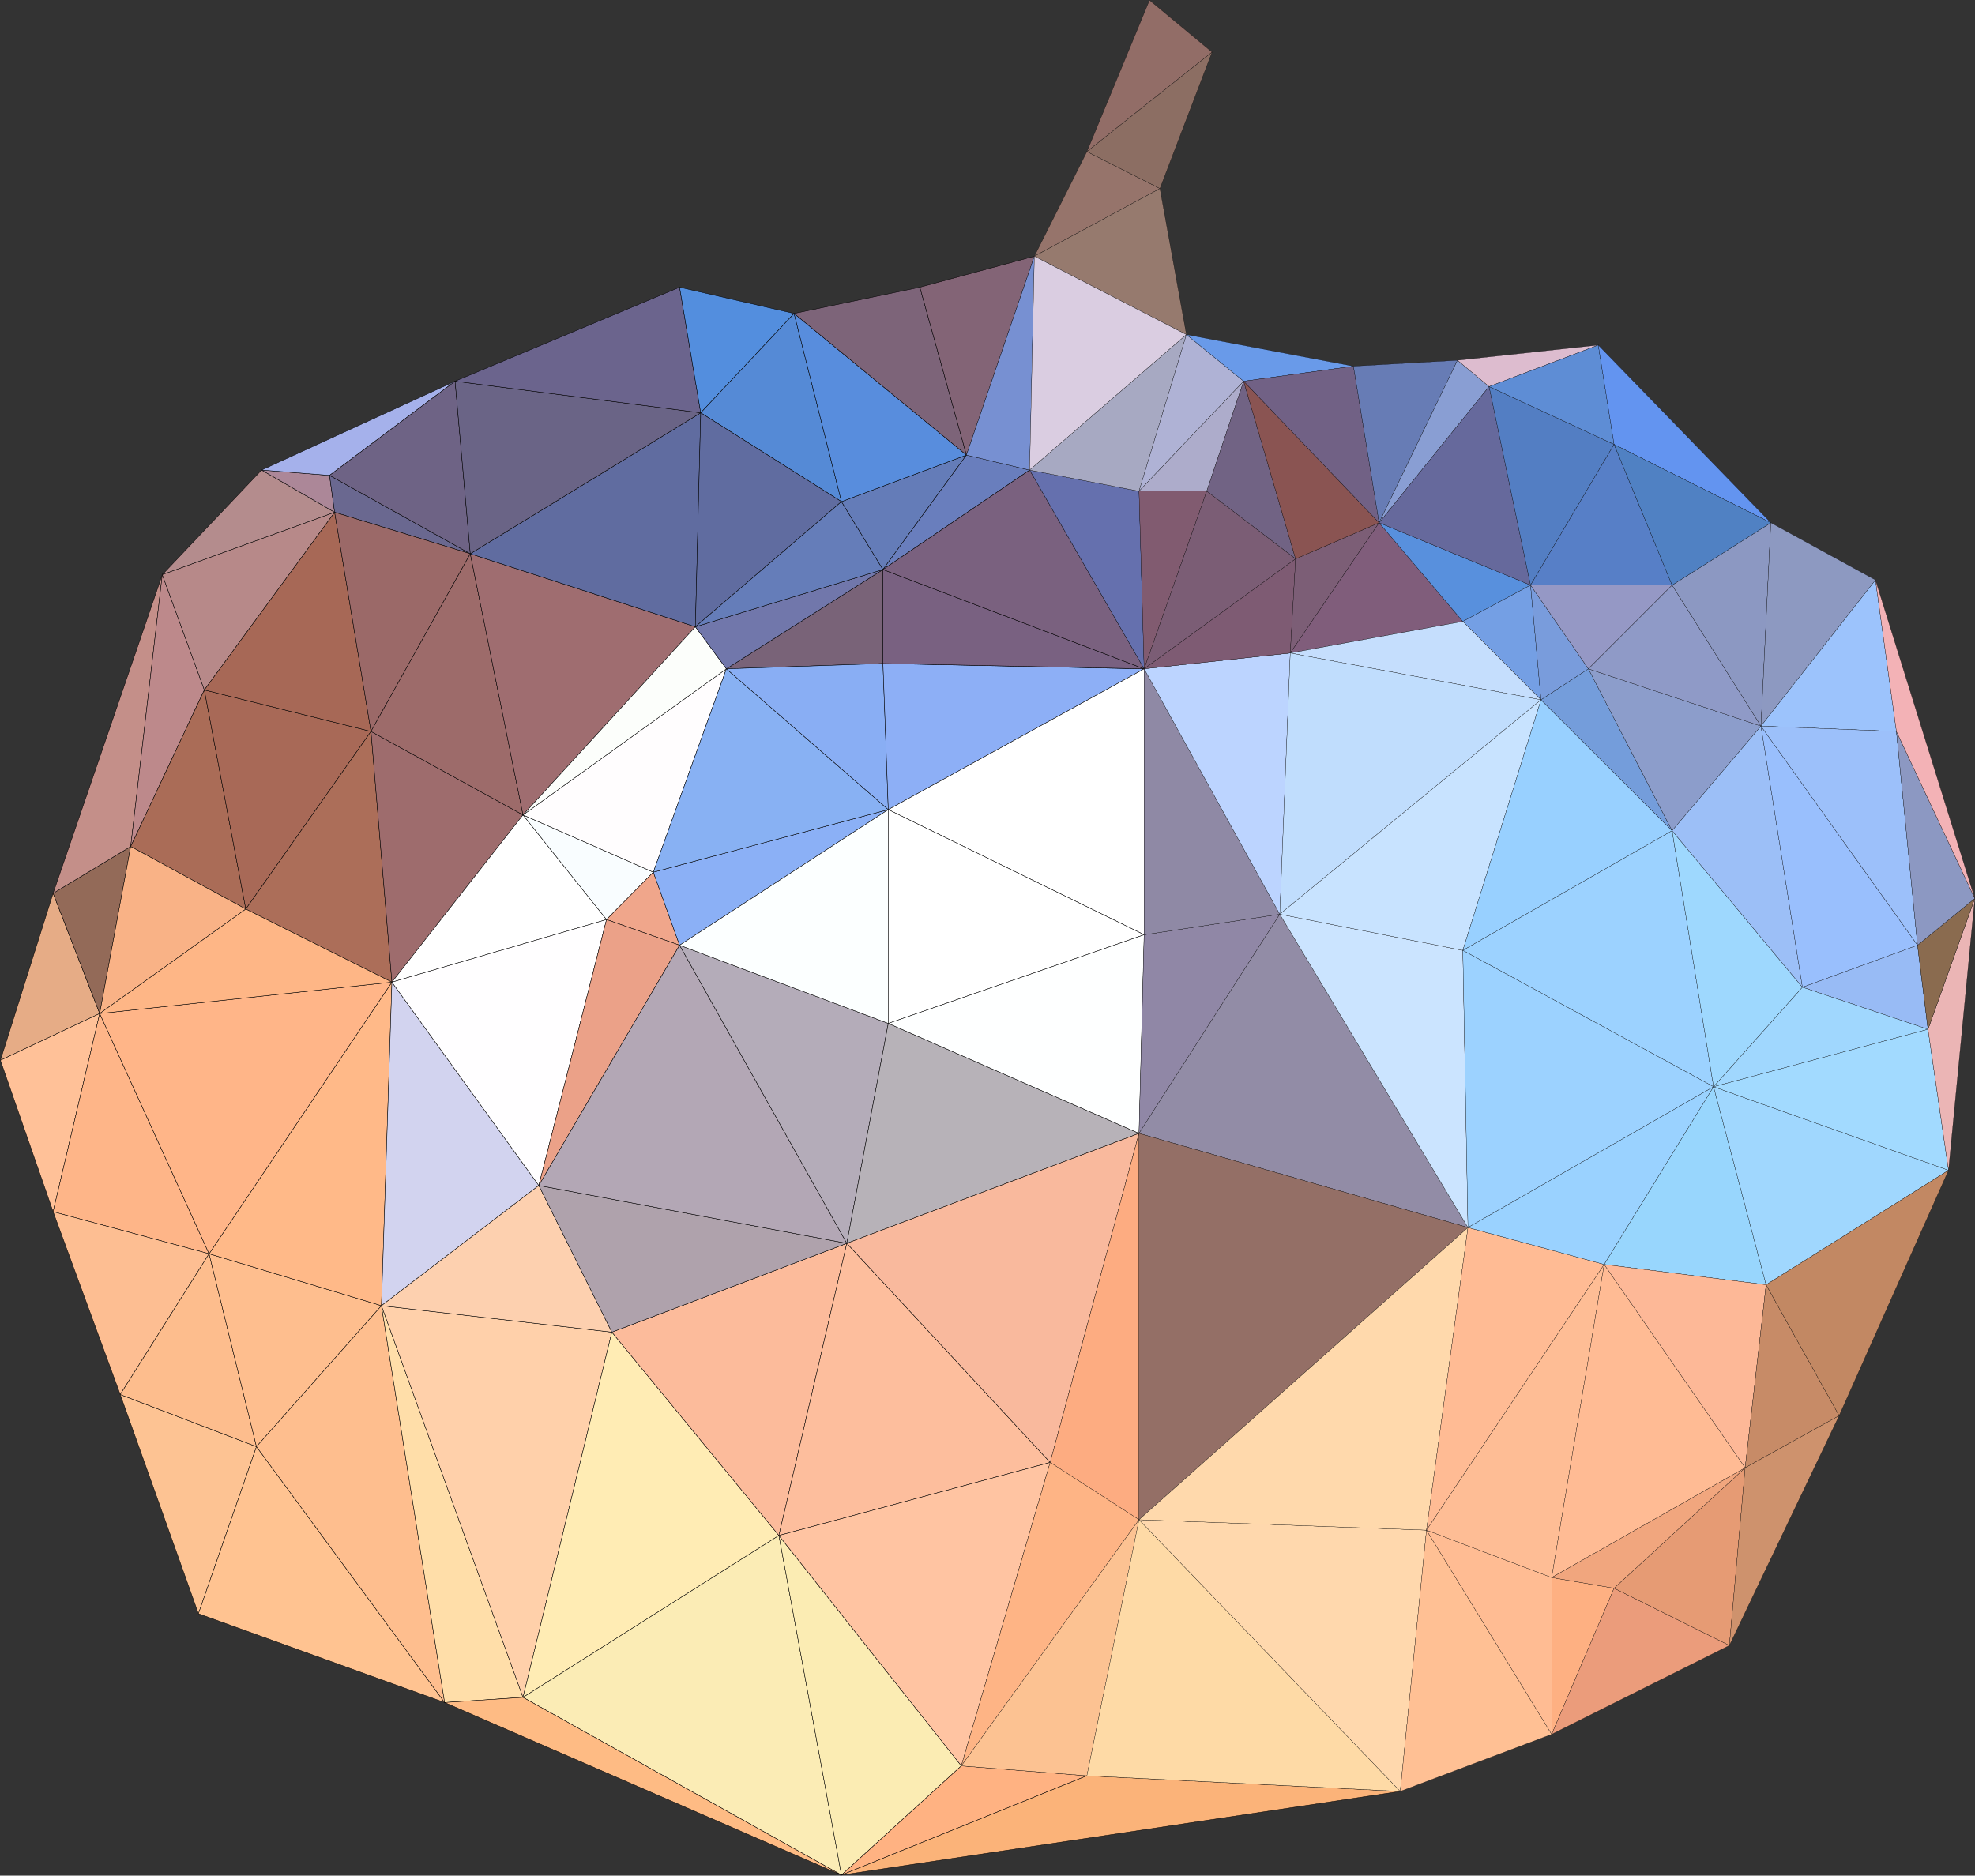 <?xml version="1.0" encoding="utf-8"?>
<!-- Generator: Adobe Illustrator 24.1.0, SVG Export Plug-In . SVG Version: 6.00 Build 0)  -->
<svg version="1.1" baseProfile="tiny" id="图层_1"
	 xmlns="http://www.w3.org/2000/svg" xmlns:xlink="http://www.w3.org/1999/xlink" x="0px" y="0px" viewBox="0 0 1000.3 950.1"
	 xml:space="preserve">
<rect x="0" y="0" width="1000.3" height="950.1" fill="#333333" stroke="none"/>
<g>
	<g>
		<polygon fill="#E6AC86" stroke="#000000" stroke-width="0.2" stroke-miterlimit="10" points="26.9,452.5 0.2,537.1 50.5,513.4 		
			"/>
		<polygon fill="#FFC198" stroke="#000000" stroke-width="0.2" stroke-miterlimit="10" points="0.2,537.1 26.9,613.8 50.5,513.4 		
			"/>
		<polygon fill="#936A58" stroke="#000000" stroke-width="0.2" stroke-miterlimit="10" points="26.9,452.5 50.5,513.4 66.2,428.8 		
			"/>
		<polygon fill="#C48F89" stroke="#000000" stroke-width="0.2" stroke-miterlimit="10" points="26.9,452.5 66.2,428.8 82.2,291.1 		
			"/>
		<polygon fill="#BD898B" stroke="#000000" stroke-width="0.2" stroke-miterlimit="10" points="82.2,291.1 66.2,428.8 103.5,349.5 
					"/>
		<polygon fill="#FEB588" stroke="#000000" stroke-width="0.2" stroke-miterlimit="10" points="50.5,513.4 26.9,613.8 105.9,635.1 
					"/>
		<polygon fill="#FDBE92" stroke="#000000" stroke-width="0.2" stroke-miterlimit="10" points="26.9,613.8 60.9,706.4 105.9,635.1 
					"/>
		<polygon fill="#AA6C57" stroke="#000000" stroke-width="0.2" stroke-miterlimit="10" points="103.5,349.5 66.2,428.8 124.5,460.5 
					"/>
		<polygon fill="#F9B286" stroke="#000000" stroke-width="0.2" stroke-miterlimit="10" points="66.2,428.8 50.5,513.4 124.5,460.5 
					"/>
		<polygon fill="#FDC393" stroke="#000000" stroke-width="0.2" stroke-miterlimit="10" points="60.9,706.4 100.5,817.4 129.9,732.8 
					"/>
		<polygon fill="#FDBD8D" stroke="#000000" stroke-width="0.2" stroke-miterlimit="10" points="105.9,635.1 60.9,706.4 129.9,732.8 
					"/>
		<polygon fill="#B48C8D" stroke="#000000" stroke-width="0.2" stroke-miterlimit="10" points="132.5,238.1 82.2,291.1 169.5,259.5 
					"/>
		<polygon fill="#AC8798" stroke="#000000" stroke-width="0.2" stroke-miterlimit="10" points="166.9,240.8 132.5,238.1 
			169.5,259.5 		"/>
		<polygon fill="#B78989" stroke="#000000" stroke-width="0.2" stroke-miterlimit="10" points="82.2,291.1 103.5,349.5 169.5,259.5 
					"/>
		<polygon fill="#A86957" stroke="#000000" stroke-width="0.2" stroke-miterlimit="10" points="103.5,349.5 124.5,460.5 
			187.9,370.5 		"/>
		<polygon fill="#A76856" stroke="#000000" stroke-width="0.2" stroke-miterlimit="10" points="169.5,259.5 103.5,349.5 
			187.9,370.5 		"/>
		<polygon fill="#FEBE8E" stroke="#000000" stroke-width="0.2" stroke-miterlimit="10" points="105.9,635.1 129.9,732.8 
			193.2,661.4 		"/>
		<polygon fill="#AC6E59" stroke="#000000" stroke-width="0.2" stroke-miterlimit="10" points="187.9,370.5 124.5,460.5 
			198.5,497.5 		"/>
		<polygon fill="#FFB988" stroke="#000000" stroke-width="0.2" stroke-miterlimit="10" points="105.9,635.1 193.2,661.4 
			198.5,497.5 		"/>
		<polygon fill="#FFB588" stroke="#000000" stroke-width="0.2" stroke-miterlimit="10" points="50.5,513.4 105.9,635.1 198.5,497.5 
					"/>
		<polygon fill="#FEB686" stroke="#000000" stroke-width="0.2" stroke-miterlimit="10" points="124.5,460.5 50.5,513.4 198.5,497.5 
					"/>
		<polygon fill="#FFC391" stroke="#000000" stroke-width="0.2" stroke-miterlimit="10" points="129.9,732.8 100.5,817.4 
			225.2,862.4 		"/>
		<polygon fill="#FEBE8E" stroke="#000000" stroke-width="0.2" stroke-miterlimit="10" points="193.2,661.4 129.9,732.8 
			225.2,862.4 		"/>
		<polygon fill="#A5B1EB" stroke="#000000" stroke-width="0.2" stroke-miterlimit="10" points="132.5,238.1 166.9,240.8 
			230.5,193.1 		"/>
		<polygon fill="#6A6890" stroke="#000000" stroke-width="0.2" stroke-miterlimit="10" points="166.9,240.8 169.5,259.5 
			238.2,280.5 		"/>
		<polygon fill="#6E6385" stroke="#000000" stroke-width="0.2" stroke-miterlimit="10" points="230.5,193.1 166.9,240.8 
			238.2,280.5 		"/>
		<polygon fill="#9B6968" stroke="#000000" stroke-width="0.2" stroke-miterlimit="10" points="169.5,259.5 187.9,370.5 
			238.2,280.5 		"/>
		<polygon fill="#FFDEA9" stroke="#000000" stroke-width="0.2" stroke-miterlimit="10" points="193.2,661.4 225.2,862.4 
			264.9,859.8 		"/>
		<polygon fill="#9E6C6D" stroke="#000000" stroke-width="0.2" stroke-miterlimit="10" points="187.9,370.5 198.5,497.5 
			264.9,412.8 		"/>
		<polygon fill="#9D6B6A" stroke="#000000" stroke-width="0.2" stroke-miterlimit="10" points="238.2,280.5 187.9,370.5 
			264.9,412.8 		"/>
		<polygon fill="#D2D3EF" stroke="#000000" stroke-width="0.2" stroke-miterlimit="10" points="198.5,497.5 193.2,661.4 
			272.9,600.5 		"/>
		<polygon fill="#FFFFFF" stroke="#000000" stroke-width="0.2" stroke-miterlimit="10" points="264.9,412.8 198.5,497.5 
			307.2,465.8 		"/>
		<polygon fill="#FFFEFF" stroke="#000000" stroke-width="0.2" stroke-miterlimit="10" points="198.5,497.5 272.9,600.5 
			307.2,465.8 		"/>
		<polygon fill="#FFD0AA" stroke="#000000" stroke-width="0.2" stroke-miterlimit="10" points="193.2,661.4 264.9,859.8 
			309.9,674.8 		"/>
		<polygon fill="#FDD0AF" stroke="#000000" stroke-width="0.2" stroke-miterlimit="10" points="272.9,600.5 193.2,661.4 
			309.9,674.8 		"/>
		<polygon fill="#F9FDFF" stroke="#000000" stroke-width="0.2" stroke-miterlimit="10" points="264.9,412.8 307.2,465.8 
			330.9,441.8 		"/>
		<polygon fill="#F0A68B" stroke="#000000" stroke-width="0.2" stroke-miterlimit="10" points="330.9,441.8 307.2,465.8 
			344.2,478.8 		"/>
		<polygon fill="#EBA188" stroke="#000000" stroke-width="0.2" stroke-miterlimit="10" points="307.2,465.8 272.9,600.5 
			344.2,478.8 		"/>
		<polygon fill="#9F6D70" stroke="#000000" stroke-width="0.2" stroke-miterlimit="10" points="238.2,280.5 264.9,412.8 
			352.2,317.5 		"/>
		<polygon fill="#606CA0" stroke="#000000" stroke-width="0.2" stroke-miterlimit="10" points="238.2,280.5 352.2,317.5 
			354.9,209.1 		"/>
		<polygon fill="#6A6486" stroke="#000000" stroke-width="0.2" stroke-miterlimit="10" points="230.5,193.1 238.2,280.5 
			354.9,209.1 		"/>
		<polygon fill="#6B648D" stroke="#000000" stroke-width="0.2" stroke-miterlimit="10" points="344.2,145.5 230.5,193.1 
			354.9,209.1 		"/>
		<polygon fill="#FFFDFE" stroke="#000000" stroke-width="0.2" stroke-miterlimit="10" points="264.9,412.8 330.9,441.8 
			367.9,338.8 		"/>
		<polygon fill="#FCFEFB" stroke="#000000" stroke-width="0.2" stroke-miterlimit="10" points="352.2,317.5 264.9,412.8 
			367.9,338.8 		"/>
		<polygon fill="#FFECB4" stroke="#000000" stroke-width="0.2" stroke-miterlimit="10" points="309.9,674.8 264.9,859.8 
			394.5,777.8 		"/>
		<polygon fill="#538EDE" stroke="#000000" stroke-width="0.2" stroke-miterlimit="10" points="344.2,145.5 354.9,209.1 
			402.2,158.8 		"/>
		<polygon fill="#FBECB5" stroke="#000000" stroke-width="0.2" stroke-miterlimit="10" points="394.5,777.8 264.9,859.8 
			426.2,949.8 		"/>
		<polygon fill="#FEBB84" stroke="#000000" stroke-width="0.2" stroke-miterlimit="10" points="264.9,859.8 225.2,862.4 
			426.2,949.8 		"/>
		<polygon fill="#558AD6" stroke="#000000" stroke-width="0.2" stroke-miterlimit="10" points="402.2,158.8 354.9,209.1 
			426.2,254.1 		"/>
		<polygon fill="#606CA0" stroke="#000000" stroke-width="0.2" stroke-miterlimit="10" points="354.9,209.1 352.2,317.5 
			426.2,254.1 		"/>
		<polygon fill="#FCBB9B" stroke="#000000" stroke-width="0.2" stroke-miterlimit="10" points="309.9,674.8 394.5,777.8 
			428.9,629.8 		"/>
		<polygon fill="#AFA2AC" stroke="#000000" stroke-width="0.2" stroke-miterlimit="10" points="272.9,600.5 309.9,674.8 
			428.9,629.8 		"/>
		<polygon fill="#B3A7B5" stroke="#000000" stroke-width="0.2" stroke-miterlimit="10" points="344.2,478.8 272.9,600.5 
			428.9,629.8 		"/>
		<polygon fill="#796378" stroke="#000000" stroke-width="0.2" stroke-miterlimit="10" points="367.9,338.8 447.2,336.1 
			447.2,288.5 		"/>
		<polygon fill="#7177AB" stroke="#000000" stroke-width="0.2" stroke-miterlimit="10" points="352.2,317.5 367.9,338.8 
			447.2,288.5 		"/>
		<polygon fill="#657DB9" stroke="#000000" stroke-width="0.2" stroke-miterlimit="10" points="426.2,254.1 352.2,317.5 
			447.2,288.5 		"/>
		<polygon fill="#B4ACB9" stroke="#000000" stroke-width="0.2" stroke-miterlimit="10" points="344.2,478.8 428.9,629.8 
			449.9,518.4 		"/>
		<polygon fill="#8BB0F6" stroke="#000000" stroke-width="0.2" stroke-miterlimit="10" points="330.9,441.8 344.2,478.8 
			449.9,410.1 		"/>
		<polygon fill="#FCFFFF" stroke="#000000" stroke-width="0.2" stroke-miterlimit="10" points="344.2,478.8 449.9,518.4 
			449.9,410.1 		"/>
		<polygon fill="#88B1F3" stroke="#000000" stroke-width="0.2" stroke-miterlimit="10" points="367.9,338.8 330.9,441.8 
			449.9,410.1 		"/>
		<polygon fill="#89AEF4" stroke="#000000" stroke-width="0.2" stroke-miterlimit="10" points="447.2,336.1 367.9,338.8 
			449.9,410.1 		"/>
		<polygon fill="#FBECB3" stroke="#000000" stroke-width="0.2" stroke-miterlimit="10" points="394.5,777.8 426.2,949.8 
			486.9,894.5 		"/>
		<polygon fill="#647CB8" stroke="#000000" stroke-width="0.2" stroke-miterlimit="10" points="426.2,254.1 447.2,288.5 
			489.5,230.5 		"/>
		<polygon fill="#588DDD" stroke="#000000" stroke-width="0.2" stroke-miterlimit="10" points="402.2,158.8 426.2,254.1 
			489.5,230.5 		"/>
		<polygon fill="#7D6479" stroke="#000000" stroke-width="0.2" stroke-miterlimit="10" points="465.9,145.5 402.2,158.8 
			489.5,230.5 		"/>
		<polygon fill="#697EBD" stroke="#000000" stroke-width="0.2" stroke-miterlimit="10" points="489.5,230.5 447.2,288.5 
			521.5,238.1 		"/>
		<polygon fill="#836476" stroke="#000000" stroke-width="0.2" stroke-miterlimit="10" points="465.9,145.5 489.5,230.5 
			523.9,129.8 		"/>
		<polygon fill="#FDBE9D" stroke="#000000" stroke-width="0.2" stroke-miterlimit="10" points="428.9,629.8 394.5,777.8 
			531.9,740.8 		"/>
		<polygon fill="#FFC4A2" stroke="#000000" stroke-width="0.2" stroke-miterlimit="10" points="394.5,777.8 486.9,894.5 
			531.9,740.8 		"/>
		<polygon fill="#FFB282" stroke="#000000" stroke-width="0.2" stroke-miterlimit="10" points="486.9,894.5 426.2,949.8 
			550.5,899.5 		"/>
		<polygon fill="#B7B2B8" stroke="#000000" stroke-width="0.2" stroke-miterlimit="10" points="449.9,518.4 428.9,629.8 
			576.9,574.1 		"/>
		<polygon fill="#F9B99D" stroke="#000000" stroke-width="0.2" stroke-miterlimit="10" points="428.9,629.8 531.9,740.8 
			576.9,574.1 		"/>
		<polygon fill="#8DAFF6" stroke="#000000" stroke-width="0.2" stroke-miterlimit="10" points="447.2,336.1 449.9,410.1 
			579.5,338.8 		"/>
		<polygon fill="#796181" stroke="#000000" stroke-width="0.2" stroke-miterlimit="10" points="447.2,288.5 447.2,336.1 
			579.5,338.8 		"/>
		<polygon fill="#7A617F" stroke="#000000" stroke-width="0.2" stroke-miterlimit="10" points="521.5,238.1 447.2,288.5 
			579.5,338.8 		"/>
		<polygon fill="#FFFFFF" stroke="#000000" stroke-width="0.2" stroke-miterlimit="10" points="579.5,338.8 449.9,410.1 
			579.5,473.5 		"/>
		<polygon fill="#FFFFFF" stroke="#000000" stroke-width="0.2" stroke-miterlimit="10" points="449.9,410.1 449.9,518.4 
			579.5,473.5 		"/>
		<polygon fill="#FEFFFF" stroke="#000000" stroke-width="0.2" stroke-miterlimit="10" points="449.9,518.4 576.9,574.1 
			579.5,473.5 		"/>
		<polygon fill="#FBB379" stroke="#000000" stroke-width="0.2" stroke-miterlimit="10" points="550.5,899.5 426.2,949.8 
			709.2,907.4 		"/>
	</g>
	<g>
		<polygon fill="#7790D2" stroke="#000000" stroke-width="0.1" stroke-miterlimit="10" points="489.5,230.5 521.5,238.1 
			523.9,129.8 		"/>
		<polygon fill="#FDAC81" stroke="#000000" stroke-width="0.1" stroke-miterlimit="10" points="576.9,574.1 531.9,740.8 
			576.9,769.8 		"/>
		<polygon fill="#FEB485" stroke="#000000" stroke-width="0.1" stroke-miterlimit="10" points="531.9,740.8 486.9,894.5 
			576.9,769.8 		"/>
		<polygon fill="#FCC292" stroke="#000000" stroke-width="0.1" stroke-miterlimit="10" points="486.9,894.5 550.5,899.5 
			576.9,769.8 		"/>
		<polygon fill="#6570AE" stroke="#000000" stroke-width="0.1" stroke-miterlimit="10" points="576.9,248.8 521.5,238.1 
			579.5,338.8 		"/>
		<polygon fill="#96746B" stroke="#000000" stroke-width="0.1" stroke-miterlimit="10" points="550.5,76.8 523.9,129.8 587.5,95.5 
					"/>
		<polygon fill="#967A6E" stroke="#000000" stroke-width="0.1" stroke-miterlimit="10" points="587.5,95.5 523.9,129.8 600.9,169.5 
					"/>
		<polygon fill="#DACDE1" stroke="#000000" stroke-width="0.1" stroke-miterlimit="10" points="523.9,129.8 521.5,238.1 
			600.9,169.5 		"/>
		<polygon fill="#A7A9C2" stroke="#000000" stroke-width="0.1" stroke-miterlimit="10" points="521.5,238.1 576.9,248.8 
			600.9,169.5 		"/>
		<polygon fill="#815B70" stroke="#000000" stroke-width="0.1" stroke-miterlimit="10" points="576.9,248.8 579.5,338.8 
			611.2,248.8 		"/>
		<polygon fill="#926D67" stroke="#000000" stroke-width="0.1" stroke-miterlimit="10" points="582.2,0.1 550.5,76.8 613.9,26.4 		
			"/>
		<polygon fill="#8C6E63" stroke="#000000" stroke-width="0.1" stroke-miterlimit="10" points="550.5,76.8 587.5,95.5 613.9,26.4 		
			"/>
		<polygon fill="#AFB2D5" stroke="#000000" stroke-width="0.1" stroke-miterlimit="10" points="600.9,169.5 576.9,248.8 
			629.9,193.1 		"/>
		<polygon fill="#ADACCB" stroke="#000000" stroke-width="0.1" stroke-miterlimit="10" points="576.9,248.8 611.2,248.8 
			629.9,193.1 		"/>
		<polygon fill="#9087A6" stroke="#000000" stroke-width="0.1" stroke-miterlimit="10" points="579.5,473.5 576.9,574.1 
			648.2,463.1 		"/>
		<polygon fill="#8F89A5" stroke="#000000" stroke-width="0.1" stroke-miterlimit="10" points="579.5,338.8 579.5,473.5 
			648.2,463.1 		"/>
		<polygon fill="#BCD4FF" stroke="#000000" stroke-width="0.1" stroke-miterlimit="10" points="579.5,338.8 648.2,463.1 
			653.5,330.8 		"/>
		<polygon fill="#716384" stroke="#000000" stroke-width="0.1" stroke-miterlimit="10" points="629.9,193.1 611.2,248.8 
			656.2,283.1 		"/>
		<polygon fill="#7B5D75" stroke="#000000" stroke-width="0.1" stroke-miterlimit="10" points="611.2,248.8 579.5,338.8 
			656.2,283.1 		"/>
		<polygon fill="#7E5B73" stroke="#000000" stroke-width="0.1" stroke-miterlimit="10" points="579.5,338.8 653.5,330.8 
			656.2,283.1 		"/>
		<polygon fill="#699AE9" stroke="#000000" stroke-width="0.1" stroke-miterlimit="10" points="600.9,169.5 629.9,193.1 
			685.5,185.5 		"/>
		<polygon fill="#7C5E76" stroke="#000000" stroke-width="0.1" stroke-miterlimit="10" points="656.2,283.1 653.5,330.8 
			698.5,264.8 		"/>
		<polygon fill="#8A5452" stroke="#000000" stroke-width="0.1" stroke-miterlimit="10" points="629.9,193.1 656.2,283.1 
			698.5,264.8 		"/>
		<polygon fill="#716185" stroke="#000000" stroke-width="0.1" stroke-miterlimit="10" points="685.5,185.5 629.9,193.1 
			698.5,264.8 		"/>
		<polygon fill="#FEDAA6" stroke="#000000" stroke-width="0.1" stroke-miterlimit="10" points="576.9,769.8 550.5,899.5 
			709.2,907.4 		"/>
		<polygon fill="#FFD8AD" stroke="#000000" stroke-width="0.1" stroke-miterlimit="10" points="576.9,769.8 709.2,907.4 
			722.5,775.1 		"/>
		<polygon fill="#677CB5" stroke="#000000" stroke-width="0.1" stroke-miterlimit="10" points="685.5,185.5 698.5,264.8 
			738.2,182.5 		"/>
		<polygon fill="#805D7B" stroke="#000000" stroke-width="0.1" stroke-miterlimit="10" points="698.5,264.8 653.5,330.8 
			740.9,314.8 		"/>
		<polygon fill="#928CA6" stroke="#000000" stroke-width="0.1" stroke-miterlimit="10" points="648.2,463.1 576.9,574.1 
			743.5,621.8 		"/>
		<polygon fill="#CBE4FF" stroke="#000000" stroke-width="0.1" stroke-miterlimit="10" points="740.9,481.4 648.2,463.1 
			743.5,621.8 		"/>
		<polygon fill="#946F66" stroke="#000000" stroke-width="0.1" stroke-miterlimit="10" points="576.9,574.1 576.9,769.8 
			743.5,621.8 		"/>
		<polygon fill="#FFD9AC" stroke="#000000" stroke-width="0.1" stroke-miterlimit="10" points="576.9,769.8 722.5,775.1 
			743.5,621.8 		"/>
		<polygon fill="#899ED3" stroke="#000000" stroke-width="0.1" stroke-miterlimit="10" points="738.2,182.5 698.5,264.8 
			754.2,195.8 		"/>
		<polygon fill="#5890DD" stroke="#000000" stroke-width="0.1" stroke-miterlimit="10" points="698.5,264.8 740.9,314.8 
			775.2,296.4 		"/>
		<polygon fill="#66699C" stroke="#000000" stroke-width="0.1" stroke-miterlimit="10" points="754.2,195.8 698.5,264.8 
			775.2,296.4 		"/>
		<polygon fill="#749FE4" stroke="#000000" stroke-width="0.1" stroke-miterlimit="10" points="775.2,296.4 740.9,314.8 
			780.5,354.5 		"/>
		<polygon fill="#C5DEFD" stroke="#000000" stroke-width="0.1" stroke-miterlimit="10" points="740.9,314.8 653.5,330.8 
			780.5,354.5 		"/>
		<polygon fill="#C0DDFD" stroke="#000000" stroke-width="0.1" stroke-miterlimit="10" points="653.5,330.8 648.2,463.1 
			780.5,354.5 		"/>
		<polygon fill="#C8E3FF" stroke="#000000" stroke-width="0.1" stroke-miterlimit="10" points="648.2,463.1 740.9,481.4 
			780.5,354.5 		"/>
		<polygon fill="#FFC094" stroke="#000000" stroke-width="0.1" stroke-miterlimit="10" points="722.5,775.1 709.2,907.4 
			785.9,878.5 		"/>
		<polygon fill="#FFBC93" stroke="#000000" stroke-width="0.1" stroke-miterlimit="10" points="722.5,775.1 785.9,878.5 
			785.9,799.1 		"/>
		<polygon fill="#799CDC" stroke="#000000" stroke-width="0.1" stroke-miterlimit="10" points="775.2,296.4 780.5,354.5 
			804.5,338.8 		"/>
		<polygon fill="#DDBCCF" stroke="#000000" stroke-width="0.1" stroke-miterlimit="10" points="738.2,182.5 754.2,195.8 
			809.5,174.8 		"/>
		<polygon fill="#FFBB94" stroke="#000000" stroke-width="0.1" stroke-miterlimit="10" points="743.5,621.8 722.5,775.1 
			812.5,640.5 		"/>
		<polygon fill="#FEBD95" stroke="#000000" stroke-width="0.1" stroke-miterlimit="10" points="722.5,775.1 785.9,799.1 
			812.5,640.5 		"/>
		<polygon fill="#FEB082" stroke="#000000" stroke-width="0.1" stroke-miterlimit="10" points="785.9,799.1 785.9,878.5 
			817.5,804.5 		"/>
		<polygon fill="#537EC3" stroke="#000000" stroke-width="0.1" stroke-miterlimit="10" points="754.2,195.8 775.2,296.4 
			817.5,225.1 		"/>
		<polygon fill="#5E8DD5" stroke="#000000" stroke-width="0.1" stroke-miterlimit="10" points="809.5,174.8 754.2,195.8 
			817.5,225.1 		"/>
		<polygon fill="#98D0FF" stroke="#000000" stroke-width="0.1" stroke-miterlimit="10" points="780.5,354.5 740.9,481.4 
			846.9,420.8 		"/>
		<polygon fill="#749DDB" stroke="#000000" stroke-width="0.1" stroke-miterlimit="10" points="804.5,338.8 780.5,354.5 
			846.9,420.8 		"/>
		<polygon fill="#9598C5" stroke="#000000" stroke-width="0.1" stroke-miterlimit="10" points="775.2,296.4 804.5,338.8 
			846.9,296.4 		"/>
		<polygon fill="#577FC7" stroke="#000000" stroke-width="0.1" stroke-miterlimit="10" points="817.5,225.1 775.2,296.4 
			846.9,296.4 		"/>
		<polygon fill="#9CD2FF" stroke="#000000" stroke-width="0.1" stroke-miterlimit="10" points="846.9,420.8 740.9,481.4 
			867.9,550.5 		"/>
		<polygon fill="#9CD2FF" stroke="#000000" stroke-width="0.1" stroke-miterlimit="10" points="740.9,481.4 743.5,621.8 
			867.9,550.5 		"/>
		<polygon fill="#9AD2FF" stroke="#000000" stroke-width="0.1" stroke-miterlimit="10" points="743.5,621.8 812.5,640.5 
			867.9,550.5 		"/>
		<polygon fill="#EB9C7B" stroke="#000000" stroke-width="0.1" stroke-miterlimit="10" points="817.5,804.5 785.9,878.5 
			875.9,833.5 		"/>
		<polygon fill="#E69B74" stroke="#000000" stroke-width="0.1" stroke-miterlimit="10" points="817.5,804.5 875.9,833.5 
			883.9,743.5 		"/>
		<polygon fill="#FFBB94" stroke="#000000" stroke-width="0.1" stroke-miterlimit="10" points="812.5,640.5 785.9,799.1 
			883.9,743.5 		"/>
		<polygon fill="#F1A67E" stroke="#000000" stroke-width="0.1" stroke-miterlimit="10" points="785.9,799.1 817.5,804.5 
			883.9,743.5 		"/>
		<polygon fill="#8C9DCB" stroke="#000000" stroke-width="0.1" stroke-miterlimit="10" points="804.5,338.8 846.9,420.8 
			891.9,367.8 		"/>
		<polygon fill="#8F9AC7" stroke="#000000" stroke-width="0.1" stroke-miterlimit="10" points="846.9,296.4 804.5,338.8 
			891.9,367.8 		"/>
		<polygon fill="#98D6FD" stroke="#000000" stroke-width="0.1" stroke-miterlimit="10" points="867.9,550.5 812.5,640.5 
			894.5,650.8 		"/>
		<polygon fill="#FDB897" stroke="#000000" stroke-width="0.1" stroke-miterlimit="10" points="812.5,640.5 883.9,743.5 
			894.5,650.8 		"/>
		<polygon fill="#8C98C2" stroke="#000000" stroke-width="0.1" stroke-miterlimit="10" points="846.9,296.4 891.9,367.8 
			896.9,264.8 		"/>
		<polygon fill="#6394F0" stroke="#000000" stroke-width="0.1" stroke-miterlimit="10" points="809.5,174.8 817.5,225.1 
			896.9,264.8 		"/>
		<polygon fill="#5081C3" stroke="#000000" stroke-width="0.1" stroke-miterlimit="10" points="817.5,225.1 846.9,296.4 
			896.9,264.8 		"/>
		<polygon fill="#9ED8FE" stroke="#000000" stroke-width="0.1" stroke-miterlimit="10" points="846.9,420.8 867.9,550.5 
			912.9,500.1 		"/>
		<polygon fill="#9CBFF7" stroke="#000000" stroke-width="0.1" stroke-miterlimit="10" points="891.9,367.8 846.9,420.8 
			912.9,500.1 		"/>
		<polygon fill="#C78B67" stroke="#000000" stroke-width="0.1" stroke-miterlimit="10" points="894.5,650.8 883.9,743.5 
			931.5,717.1 		"/>
		<polygon fill="#CE926D" stroke="#000000" stroke-width="0.1" stroke-miterlimit="10" points="883.9,743.5 875.9,833.5 
			931.5,717.1 		"/>
		<polygon fill="#8D99C1" stroke="#000000" stroke-width="0.1" stroke-miterlimit="10" points="896.9,264.8 891.9,367.8 
			949.9,293.8 		"/>
		<polygon fill="#9CC3FC" stroke="#000000" stroke-width="0.1" stroke-miterlimit="10" points="949.9,293.8 891.9,367.8 
			960.5,370.5 		"/>
		<polygon fill="#99BFFD" stroke="#000000" stroke-width="0.1" stroke-miterlimit="10" points="891.9,367.8 912.9,500.1 
			971.2,478.8 		"/>
		<polygon fill="#9CC0FA" stroke="#000000" stroke-width="0.1" stroke-miterlimit="10" points="960.5,370.5 891.9,367.8 
			971.2,478.8 		"/>
		<polygon fill="#98BBF5" stroke="#000000" stroke-width="0.1" stroke-miterlimit="10" points="971.2,478.8 912.9,500.1 
			976.5,521.4 		"/>
		<polygon fill="#A0D7FE" stroke="#000000" stroke-width="0.1" stroke-miterlimit="10" points="912.9,500.1 867.9,550.5 
			976.5,521.4 		"/>
		<polygon fill="#A0D7FE" stroke="#000000" stroke-width="0.1" stroke-miterlimit="10" points="867.9,550.5 894.5,650.8 
			986.9,592.8 		"/>
		<polygon fill="#A2DAFF" stroke="#000000" stroke-width="0.1" stroke-miterlimit="10" points="976.5,521.4 867.9,550.5 
			986.9,592.8 		"/>
		<polygon fill="#C28863" stroke="#000000" stroke-width="0.1" stroke-miterlimit="10" points="894.5,650.8 931.5,717.1 
			986.9,592.8 		"/>
		<polygon fill="#EBB5B5" stroke="#000000" stroke-width="0.1" stroke-miterlimit="10" points="976.5,521.4 986.9,592.8 
			1000.2,455.1 		"/>
		<polygon fill="#8A6B4F" stroke="#000000" stroke-width="0.1" stroke-miterlimit="10" points="971.2,478.8 976.5,521.4 
			1000.2,455.1 		"/>
		<polygon fill="#8C98C2" stroke="#000000" stroke-width="0.1" stroke-miterlimit="10" points="960.5,370.5 971.2,478.8 
			1000.2,455.1 		"/>
		<polygon fill="#F3B2B6" stroke="#000000" stroke-width="0.1" stroke-miterlimit="10" points="949.9,293.8 960.5,370.5 
			1000.2,455.1 		"/>
	</g>
</g>
</svg>
